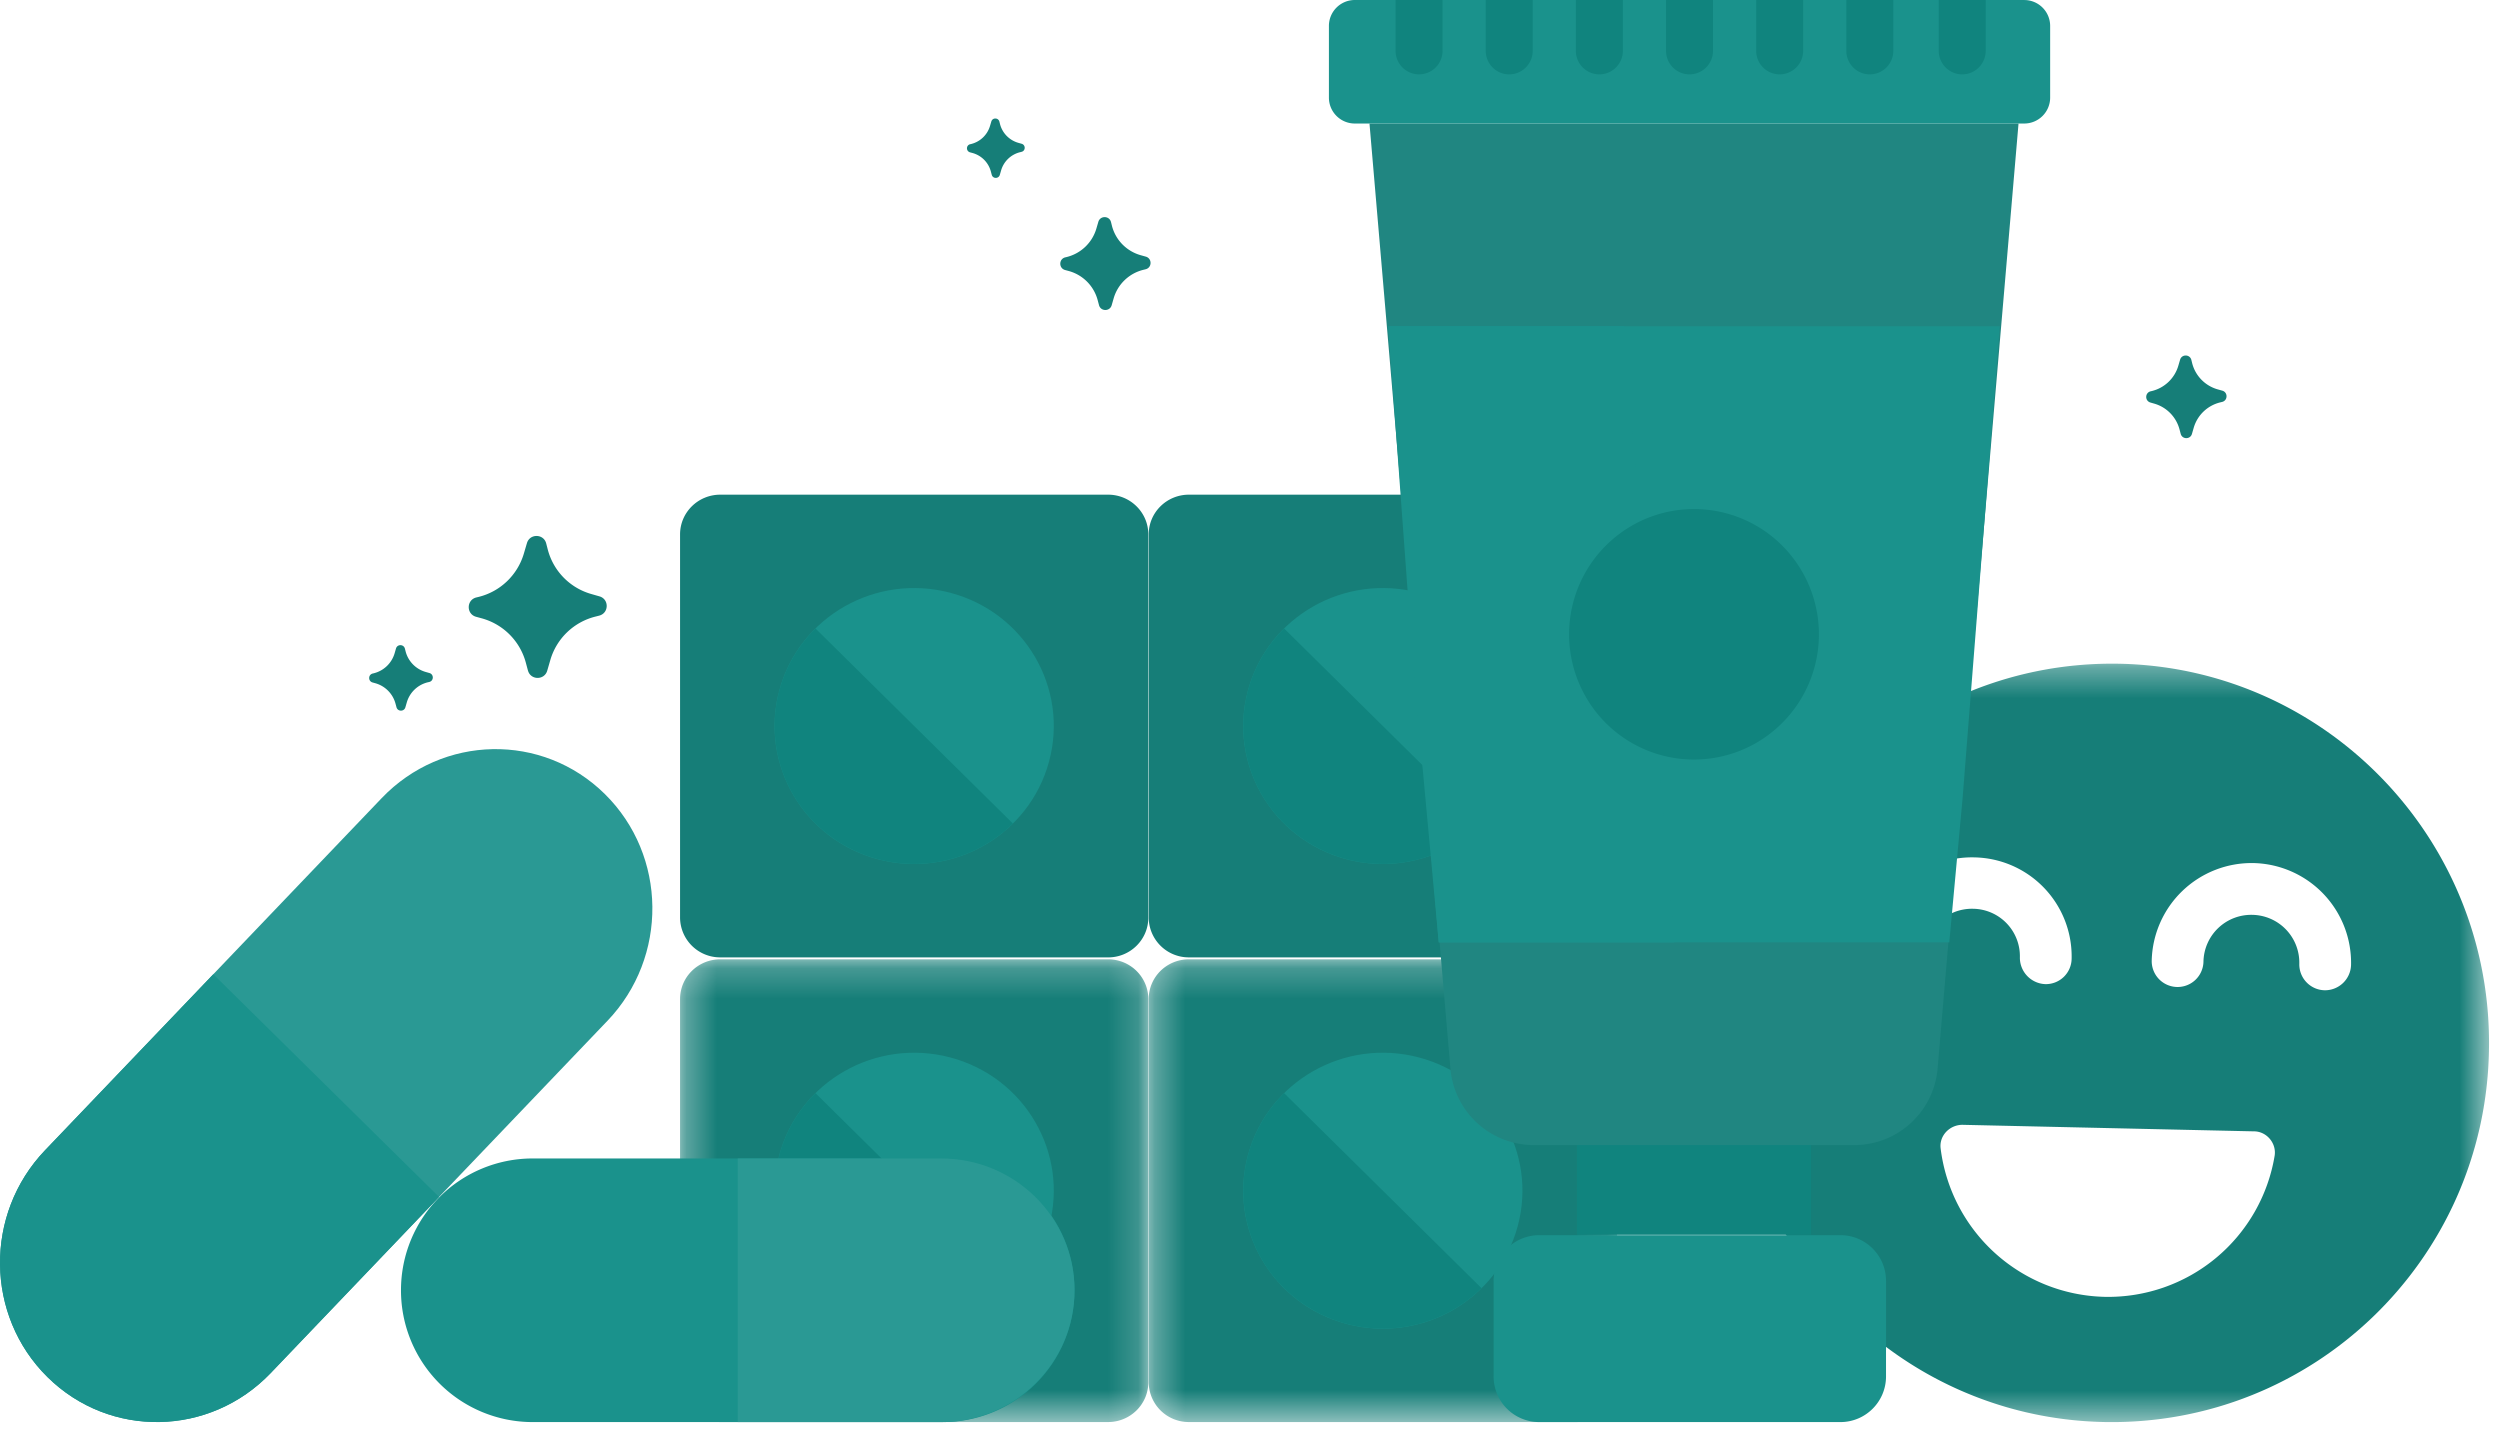 <svg xmlns="http://www.w3.org/2000/svg" xmlns:xlink="http://www.w3.org/1999/xlink" width="83" height="48"><defs><path id="a" d="M.42.363h25.056v25.18H.419z"/><path id="c" d="M.29.2h15.546v15.365H.29z"/><path id="e" d="M.298.2h15.547v15.365H.298z"/></defs><g fill="none" fill-rule="evenodd"><g transform="translate(57.16 21.67)"><mask id="b" fill="#fff"><use xlink:href="#a"/></mask><path fill="#167E78" d="M20.023 11.207a.86.86 0 01-.846-.88 1.587 1.587 0 00-1.557-1.624 1.585 1.585 0 00-1.625 1.556.858.858 0 11-1.718-.04 3.319 3.319 0 013.383-3.235 3.313 3.313 0 013.235 3.383.866.866 0 01-.872.84m-7.317 10.178a5.62 5.62 0 01-5.437-4.926c-.053-.42.296-.785.725-.785l9.68.217c.415 0 .751.392.684.81a5.602 5.602 0 01-5.652 4.684M6.719 10.056a.858.858 0 01-.873.84.865.865 0 01-.846-.867 3.31 3.31 0 013.384-3.234 3.29 3.29 0 013.234 3.37.855.855 0 01-.871.838.878.878 0 01-.847-.879 1.576 1.576 0 00-1.557-1.623 1.591 1.591 0 00-1.624 1.555m6.498-9.69C6.29.23.57 5.739.422 12.696.274 19.64 5.766 25.391 12.679 25.541c6.928.148 12.66-5.36 12.794-12.317C25.62 6.28 20.13.514 13.217.366" mask="url(#b)"/></g><path fill="#167E78" d="M17.527 22.26l-.069-.258a2.086 2.086 0 00-1.47-1.475l-.18-.049c-.332-.09-.326-.562.008-.643l.067-.016a2.088 2.088 0 001.509-1.44l.102-.346c.094-.324.557-.316.64.01l.049.19a2.08 2.08 0 001.454 1.49l.264.076c.328.092.32.56-.012.641l-.113.029a2.085 2.085 0 00-1.505 1.443l-.103.355c-.094.323-.554.318-.64-.007m54.871-7.857l-.04-.15a1.213 1.213 0 00-.857-.858l-.104-.03c-.194-.052-.19-.326.004-.374l.04-.009c.421-.103.756-.422.878-.838l.059-.201c.055-.19.325-.185.374.006l.027.11c.107.419.43.75.847.868l.154.043c.19.054.186.327-.007.374l-.066.016a1.216 1.216 0 00-.876.84l-.06.207c-.055.188-.323.185-.373-.004M36.487 10.13l-.045-.168a1.366 1.366 0 00-.962-.965l-.118-.032c-.217-.059-.213-.368.006-.421l.043-.01c.474-.116.85-.475.988-.943l.066-.226c.063-.212.365-.207.42.007l.031.124c.12.47.483.843.952.976l.172.048c.215.061.21.367-.007.42l-.074.018a1.365 1.365 0 00-.985.945l-.067.233c-.062.21-.363.208-.42-.005M13.163 23.48l-.032-.119a.963.963 0 00-.678-.68l-.083-.023c-.153-.041-.15-.26.004-.297l.03-.007a.963.963 0 00.697-.664l.046-.16c.044-.15.257-.146.296.005l.022.087a.96.96 0 00.671.688l.122.035c.151.043.147.259-.005.296l-.053.012a.962.962 0 00-.694.666l-.048.165c-.043.148-.255.146-.295-.004M32.926 5.803l-.029-.108a.87.87 0 00-.615-.617l-.075-.02c-.14-.038-.137-.236.003-.27l.028-.006a.873.873 0 00.631-.603l.043-.145c.04-.135.233-.132.268.005l.02.079c.077.301.31.539.609.624l.11.031c.137.04.134.235-.005.268l-.047.012a.872.872 0 00-.63.604l-.043.149c-.04.135-.232.133-.268-.003"/><g transform="translate(22.288 31.648)"><mask id="d" fill="#fff"><use xlink:href="#c"/></mask><path fill="#167E78" d="M14.5 15.564H1.627A1.33 1.33 0 01.29 14.246V1.521c0-.73.597-1.32 1.336-1.32H14.5c.738 0 1.336.59 1.336 1.32v12.723c0 .729-.598 1.32-1.335 1.32" mask="url(#d)"/></g><path fill="#1A928C" d="M25.875 38.346c.662-2.444 3.203-3.893 5.675-3.239 2.472.655 3.94 3.165 3.277 5.609-.662 2.443-3.203 3.893-5.675 3.239-2.472-.655-3.94-3.166-3.277-5.61"/><path fill="#10847E" d="M27.075 42.768a4.673 4.673 0 006.553 0l-6.553-6.475a4.54 4.54 0 000 6.475"/><g transform="translate(37.839 31.648)"><mask id="f" fill="#fff"><use xlink:href="#e"/></mask><path fill="#167E78" d="M14.51 15.564H1.634a1.33 1.33 0 01-1.336-1.319V1.521c0-.73.597-1.32 1.335-1.32H14.51c.737 0 1.336.59 1.336 1.32v12.723c0 .729-.598 1.32-1.336 1.32" mask="url(#f)"/></g><path fill="#1A928C" d="M41.434 38.346c.662-2.444 3.203-3.893 5.675-3.239 2.472.655 3.94 3.165 3.277 5.609-.662 2.443-3.203 3.893-5.675 3.239-2.473-.655-3.94-3.166-3.277-5.61"/><path fill="#10847E" d="M42.634 42.768a4.673 4.673 0 006.553 0l-6.553-6.475a4.54 4.54 0 000 6.475"/><path fill="#167E78" d="M36.789 31.785H23.915a1.33 1.33 0 01-1.337-1.32V17.743c0-.73.598-1.32 1.336-1.32h12.874c.738 0 1.336.59 1.336 1.32v12.723c0 .729-.597 1.32-1.335 1.32"/><path fill="#1A928C" d="M25.875 22.918c.662-2.443 3.203-3.893 5.675-3.238 2.472.654 3.94 3.165 3.277 5.608-.662 2.443-3.203 3.893-5.675 3.24-2.472-.656-3.94-3.167-3.277-5.61"/><path fill="#10847E" d="M27.075 27.341a4.673 4.673 0 006.553 0l-6.553-6.475a4.54 4.54 0 000 6.475"/><path fill="#167E78" d="M52.348 31.785H39.473a1.33 1.33 0 01-1.336-1.32V17.743c0-.73.598-1.32 1.336-1.32h12.874c.738 0 1.336.59 1.336 1.32v12.723c0 .729-.597 1.32-1.335 1.32"/><path fill="#1A928C" d="M41.434 22.918c.662-2.443 3.203-3.893 5.675-3.238 2.472.654 3.94 3.165 3.277 5.608-.662 2.443-3.203 3.893-5.675 3.24-2.473-.656-3.94-3.167-3.277-5.61"/><path fill="#10847E" d="M42.634 27.341a4.673 4.673 0 006.553 0l-6.553-6.475a4.54 4.54 0 000 6.475"/><path fill="#2A9994" d="M20.165 33.893L8.989 45.584c-2.024 2.117-5.342 2.179-7.41.138h-.001c-2.07-2.043-2.107-5.415-.083-7.533L12.67 26.5c2.024-2.117 5.342-2.179 7.411-.138 2.071 2.043 2.108 5.415.084 7.532"/><path fill="#1A928C" d="M7.082 32.345L1.494 38.19c-2.024 2.117-1.987 5.489.083 7.53 2.07 2.042 5.389 1.98 7.413-.137l5.587-5.845-7.495-7.393z"/><path fill="#1A928C" d="M17.677 47.213H31.31a4.37 4.37 0 004.364-4.376 4.37 4.37 0 00-4.364-4.376H17.677a4.37 4.37 0 00-4.364 4.376 4.37 4.37 0 004.364 4.376"/><path fill="#2A9994" d="M24.493 38.461h6.753c2.445 0 4.428 1.96 4.428 4.376 0 2.417-1.983 4.376-4.428 4.376h-6.753v-8.752z"/><path fill="#10847E" d="M52.356 40.996h7.77v-3.558h-7.77z"/><path fill="#208681" d="M45.467 4.102l2.688 31.388a2.778 2.778 0 002.763 2.527h10.646a2.778 2.778 0 002.763-2.527l2.688-31.388H45.467z"/><path fill="#1A928C" d="M67.206 0H44.98a.86.86 0 00-.86.86v2.381c0 .475.385.86.86.86h22.227a.86.86 0 00.858-.86V.861a.86.86 0 00-.858-.86m-.814 10.832H46.089l1.677 20.453h16.95l.44-4.758z"/><path fill="#1A928C" d="M55.337 28.47l-1.415-17.637h-7.833l.82 11.185.857 9.268h7.832z"/><path fill="#10847E" d="M58.314 24.66a4.14 4.14 0 01-5.664-1.522 4.164 4.164 0 011.517-5.68 4.14 4.14 0 015.665 1.522 4.164 4.164 0 01-1.518 5.68M50.106 2.469c.43 0 .78-.35.78-.783V0h-1.56v1.686c0 .432.349.783.78.783m2.994 0c.428 0 .78-.35.78-.783V0h-1.562v1.686c0 .432.35.783.781.783m-5.986 0a.782.782 0 00.78-.783V0h-1.56v1.686a.781.781 0 00.78.783m14.965 0c.43 0 .78-.35.78-.783V0h-1.56v1.686c0 .432.349.783.78.783m3.068 0c.43 0 .78-.35.78-.783V0h-1.56v1.686c0 .432.349.783.78.783m-9.054 0c.43 0 .78-.35.78-.783V0h-1.56v1.686c0 .432.349.783.78.783m2.993 0c.43 0 .78-.35.78-.783V0h-1.56v1.686c0 .432.349.783.78.783"/><path fill="#1A928C" d="M61.102 47.213h-10a1.515 1.515 0 01-1.514-1.515v-3.174c0-.837.678-1.516 1.514-1.516h10c.837 0 1.514.679 1.514 1.516v3.174c0 .836-.677 1.515-1.514 1.515"/></g></svg>